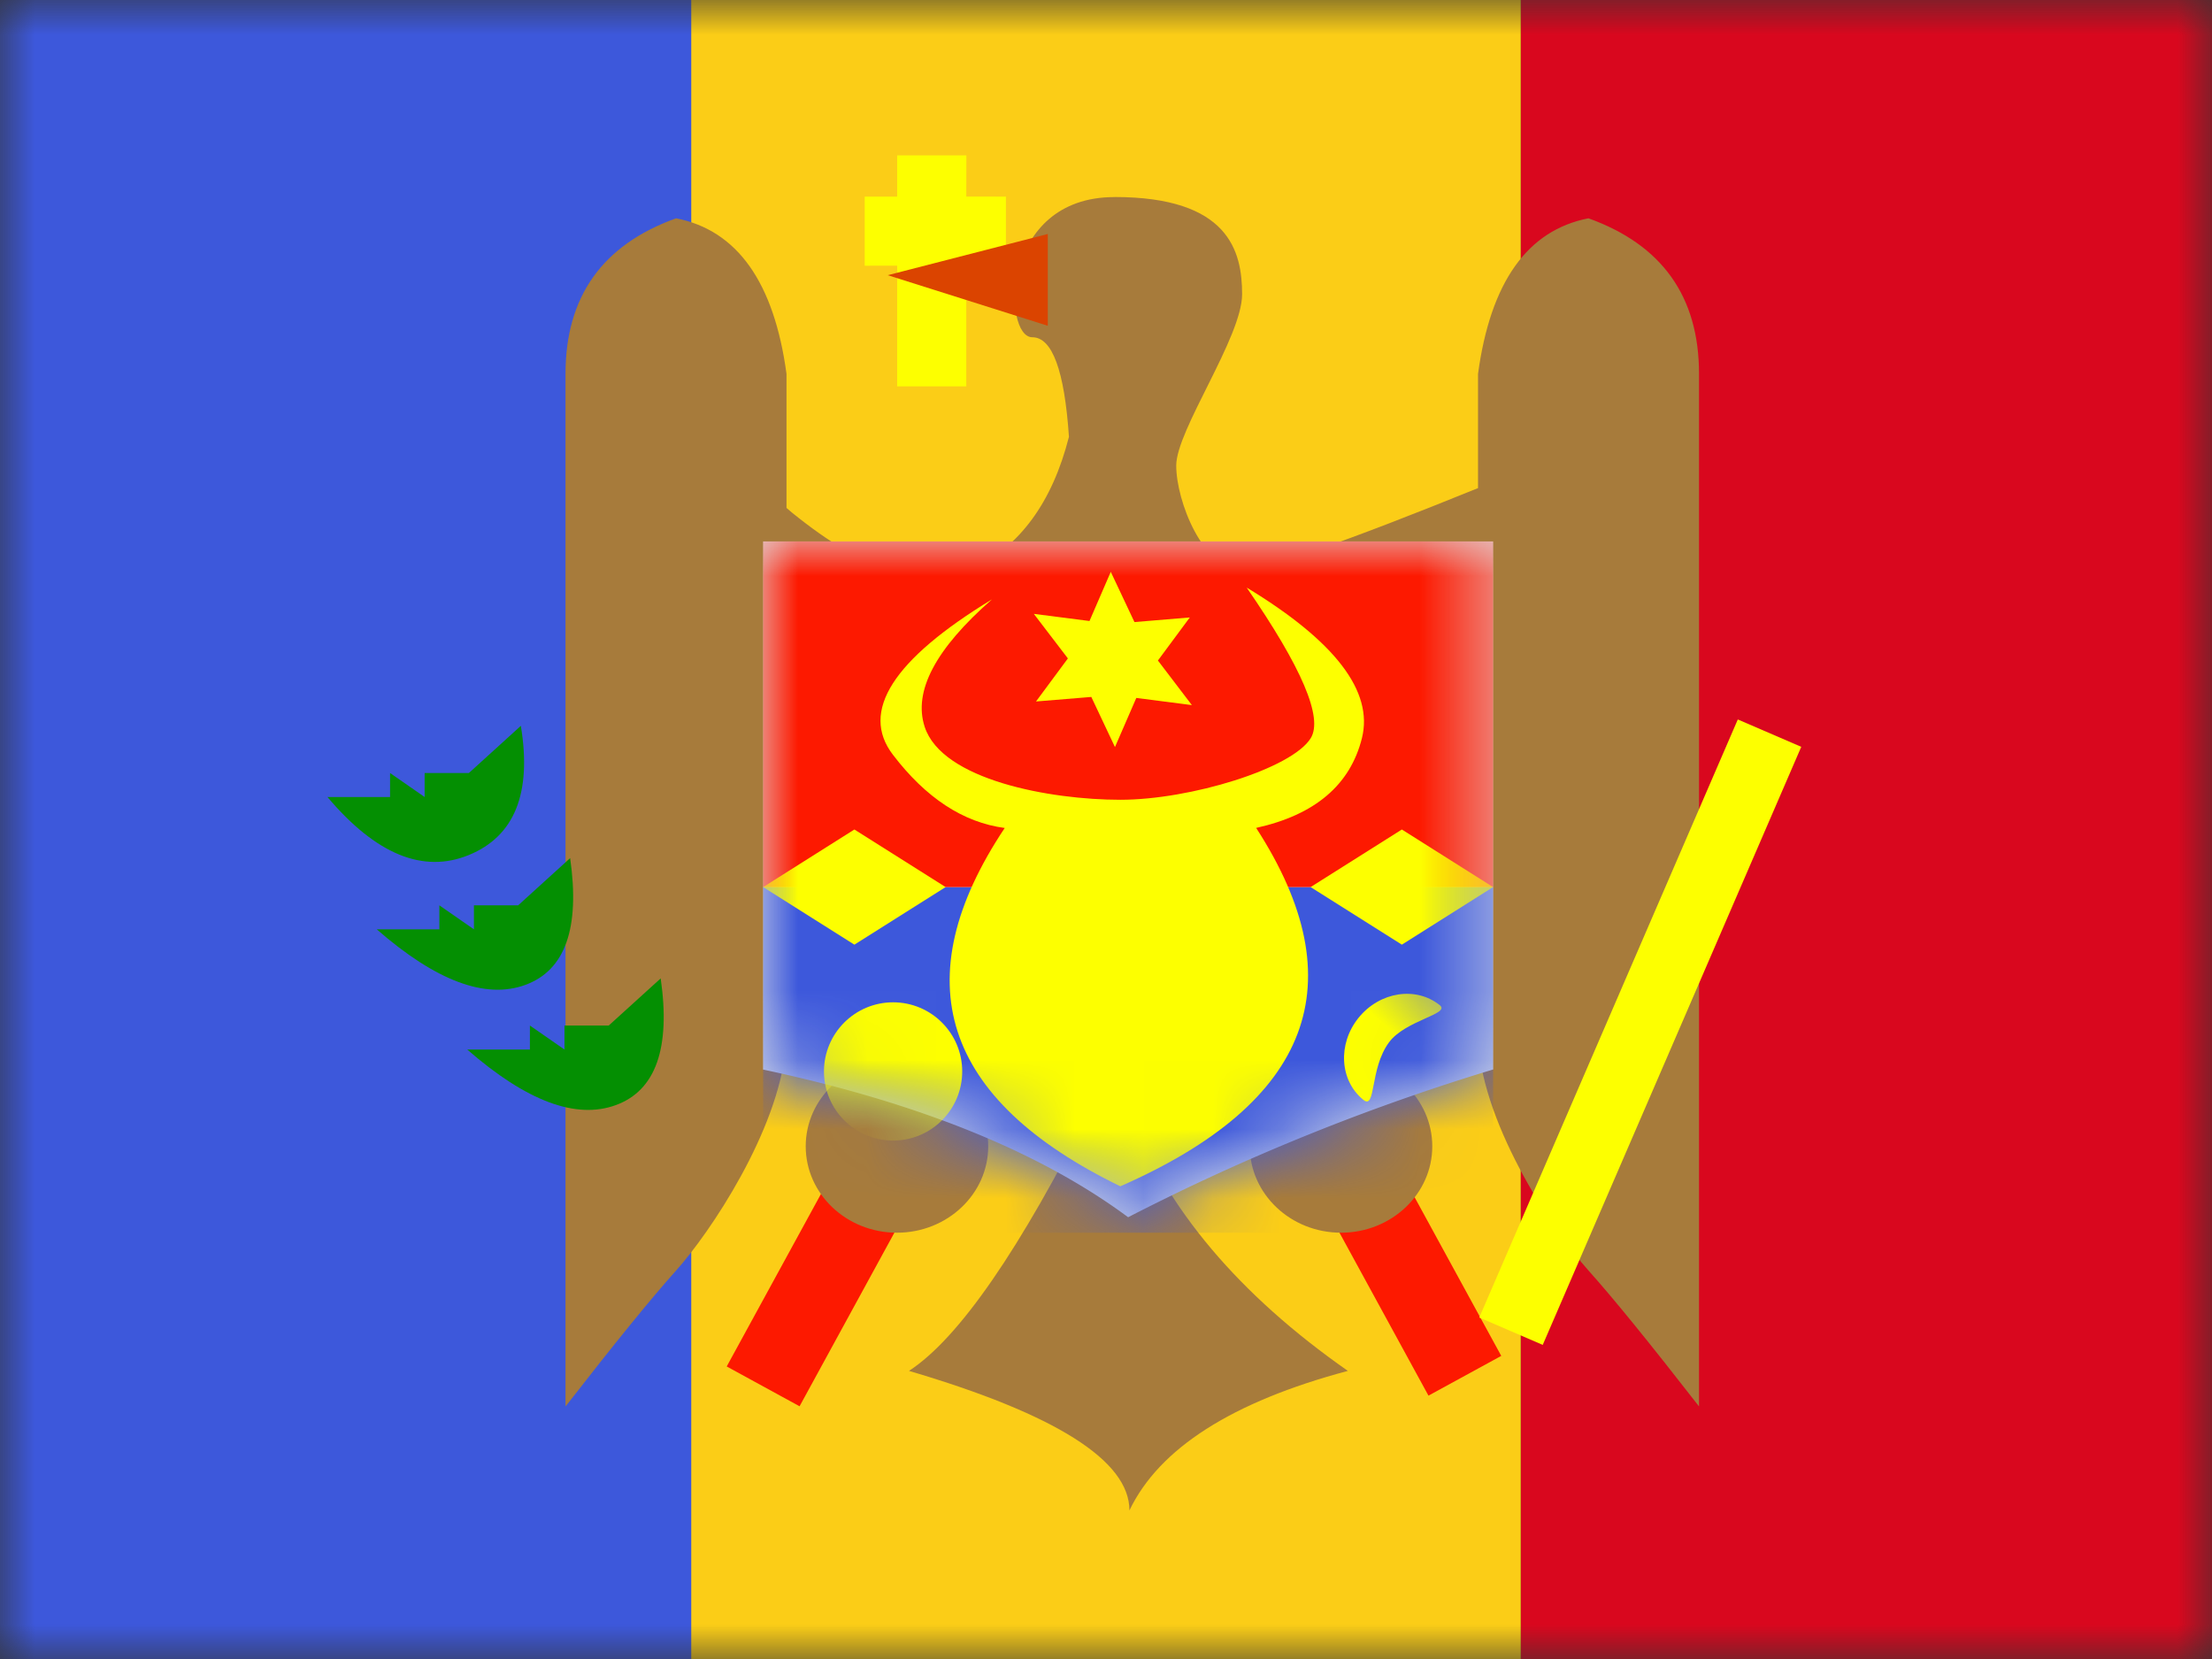 <svg xmlns="http://www.w3.org/2000/svg" xmlns:xlink="http://www.w3.org/1999/xlink" viewBox="0 0 32 24"><rect x="0" y="0" width="32" height="24" fill="#333333" stroke="none"/><defs><mask id="mantine-29ka7vycw" fill="#fff"><path fill-rule="evenodd" d="M0 0h32v24H0z"/></mask><mask id="mantine-2jtmcqqc7" fill="#fff"><use fill-rule="evenodd" xlink:href="#mantine-nszvch2jl"/></mask><path id="mantine-nszvch2jl" d="M0 0h10.56v7.639a31.49 31.49 0 00-5.28 2.137C4.004 8.83 2.244 8.117 0 7.64z"/></defs><g fill="none" fill-rule="evenodd" mask="url(#mantine-29ka7vycw)"><path fill="#d9071e" d="M22 0h10v24H22z"/><path fill="#3d58db" d="M0 0h12v24H0z"/><path fill="#fbcd17" d="M10 0h12v24H10z"/><path fill="#fd1900" fill-rule="nonzero" d="M14.004 13.379l1.053.575-3.49 6.39-1.054-.576zm4.224-.154l3.49 6.39-1.053.575-3.49-6.39z"/><path fill="#a77b3b" d="M15.814 15.97l.525.122c.535 1.395 1.588 2.641 3.16 3.74-1.675.447-2.729 1.12-3.16 2.018 0-.718-1.063-1.391-3.189-2.018.721-.47 1.61-1.757 2.664-3.862zm.308-13.12c1.654 0 1.847.783 1.847 1.406s-.953 1.966-.953 2.479c0 .513.387 1.509.953 1.509.334 0 1.472-.395 3.413-1.183V5.408c.18-1.325.712-2.076 1.597-2.25 1.066.383 1.6 1.133 1.6 2.25v14.938c-.71-.913-1.243-1.569-1.6-1.967-.536-.598-1.597-2.205-1.597-3.439V9.39H11.378v5.551c0 1.165-.947 2.663-1.503 3.33l-.094.109c-.357.398-.89 1.054-1.6 1.967V5.408c0-1.117.534-1.867 1.6-2.25.885.174 1.417.925 1.597 2.25v1.94l.082.07c1.065.862 1.927 1.138 2.588.826.702-.332 1.174-.974 1.416-1.925-.065-.96-.242-1.44-.53-1.44-.432 0-.467-2.028 1.188-2.028zm-3.146 12.483c.729 0 1.32.56 1.32 1.25s-.591 1.25-1.32 1.25-1.32-.56-1.32-1.25.591-1.25 1.32-1.25zm6.424 0c.729 0 1.32.56 1.32 1.25s-.591 1.25-1.32 1.25-1.32-.56-1.32-1.25.591-1.25 1.32-1.25z"/><path fill="#fdff00" fill-rule="nonzero" d="M25.14 10.408l.918.396-3.74 8.652-.918-.396z"/><g transform="translate(11.04 7.833)"><use fill="#e1e5e8" opacity=".3" xlink:href="#mantine-nszvch2jl"/><path fill="#3d58db" d="M0 5h10.56v5H0z" mask="url(#mantine-2jtmcqqc7)"/><path fill="#fd1900" d="M0 0h10.56v5H0z" mask="url(#mantine-2jtmcqqc7)"/><g fill="#fdff00"><path d="M5.06 2.333l-.66.457.088-.77-.749-.312.749-.313-.089-.77.66.458.66-.458-.088.77.748.313-.748.312.088.77z" mask="url(#mantine-2jtmcqqc7)" transform="rotate(30 5.06 1.708)"/><path d="M3.31.838C1.877 1.71 1.399 2.46 1.877 3.085c.478.626 1.017.98 1.618 1.06-1.466 2.199-.909 3.927 1.672 5.184C7.93 8.116 8.585 6.387 7.132 4.144c.85-.188 1.36-.62 1.53-1.297.17-.677-.385-1.403-1.667-2.18.8 1.16 1.109 1.886.926 2.18-.274.44-1.741.89-2.754.89s-2.578-.285-2.83-1.055c-.168-.514.156-1.128.973-1.844z" mask="url(#mantine-2jtmcqqc7)"/><path d="M1.32 4.167L2.64 5l-1.32.833L0 5zm7.92 0L10.56 5l-1.32.833L7.92 5z" mask="url(#mantine-2jtmcqqc7)"/><circle cx="1.88" cy="7.667" r="1" mask="url(#mantine-2jtmcqqc7)"/><path d="M10.227 7.226c0-.442-.394-.8-.88-.8s-.88.358-.88.8c0 .24.405-.213.88-.234.399-.018.88.436.88.234z" mask="url(#mantine-2jtmcqqc7)" transform="rotate(-51 9.467 7.426)"/></g></g><path fill="#048f02" d="M9.558 14.154c.145 1.01-.072 1.622-.649 1.833s-1.293-.057-2.15-.804h.907v-.347l.5.347v-.347h.64zm-1.31-1.74c.145 1.012-.071 1.623-.648 1.834s-1.294-.057-2.15-.804h.906v-.347l.5.347v-.347h.64zM7.535 10.5c.16.974-.09 1.597-.752 1.869-.661.271-1.344-.008-2.046-.839h.906v-.347l.5.347v-.347h.64z"/><path fill="#fdff00" fill-rule="nonzero" d="M13.98 2.248l-.001.595.573.001v1h-.573v1.745h-1V3.843l-.47.001v-1h.47v-.596z"/><path fill="#db4400" d="M15.158 3.385l-2.316.596 2.316.732z"/></g></svg>